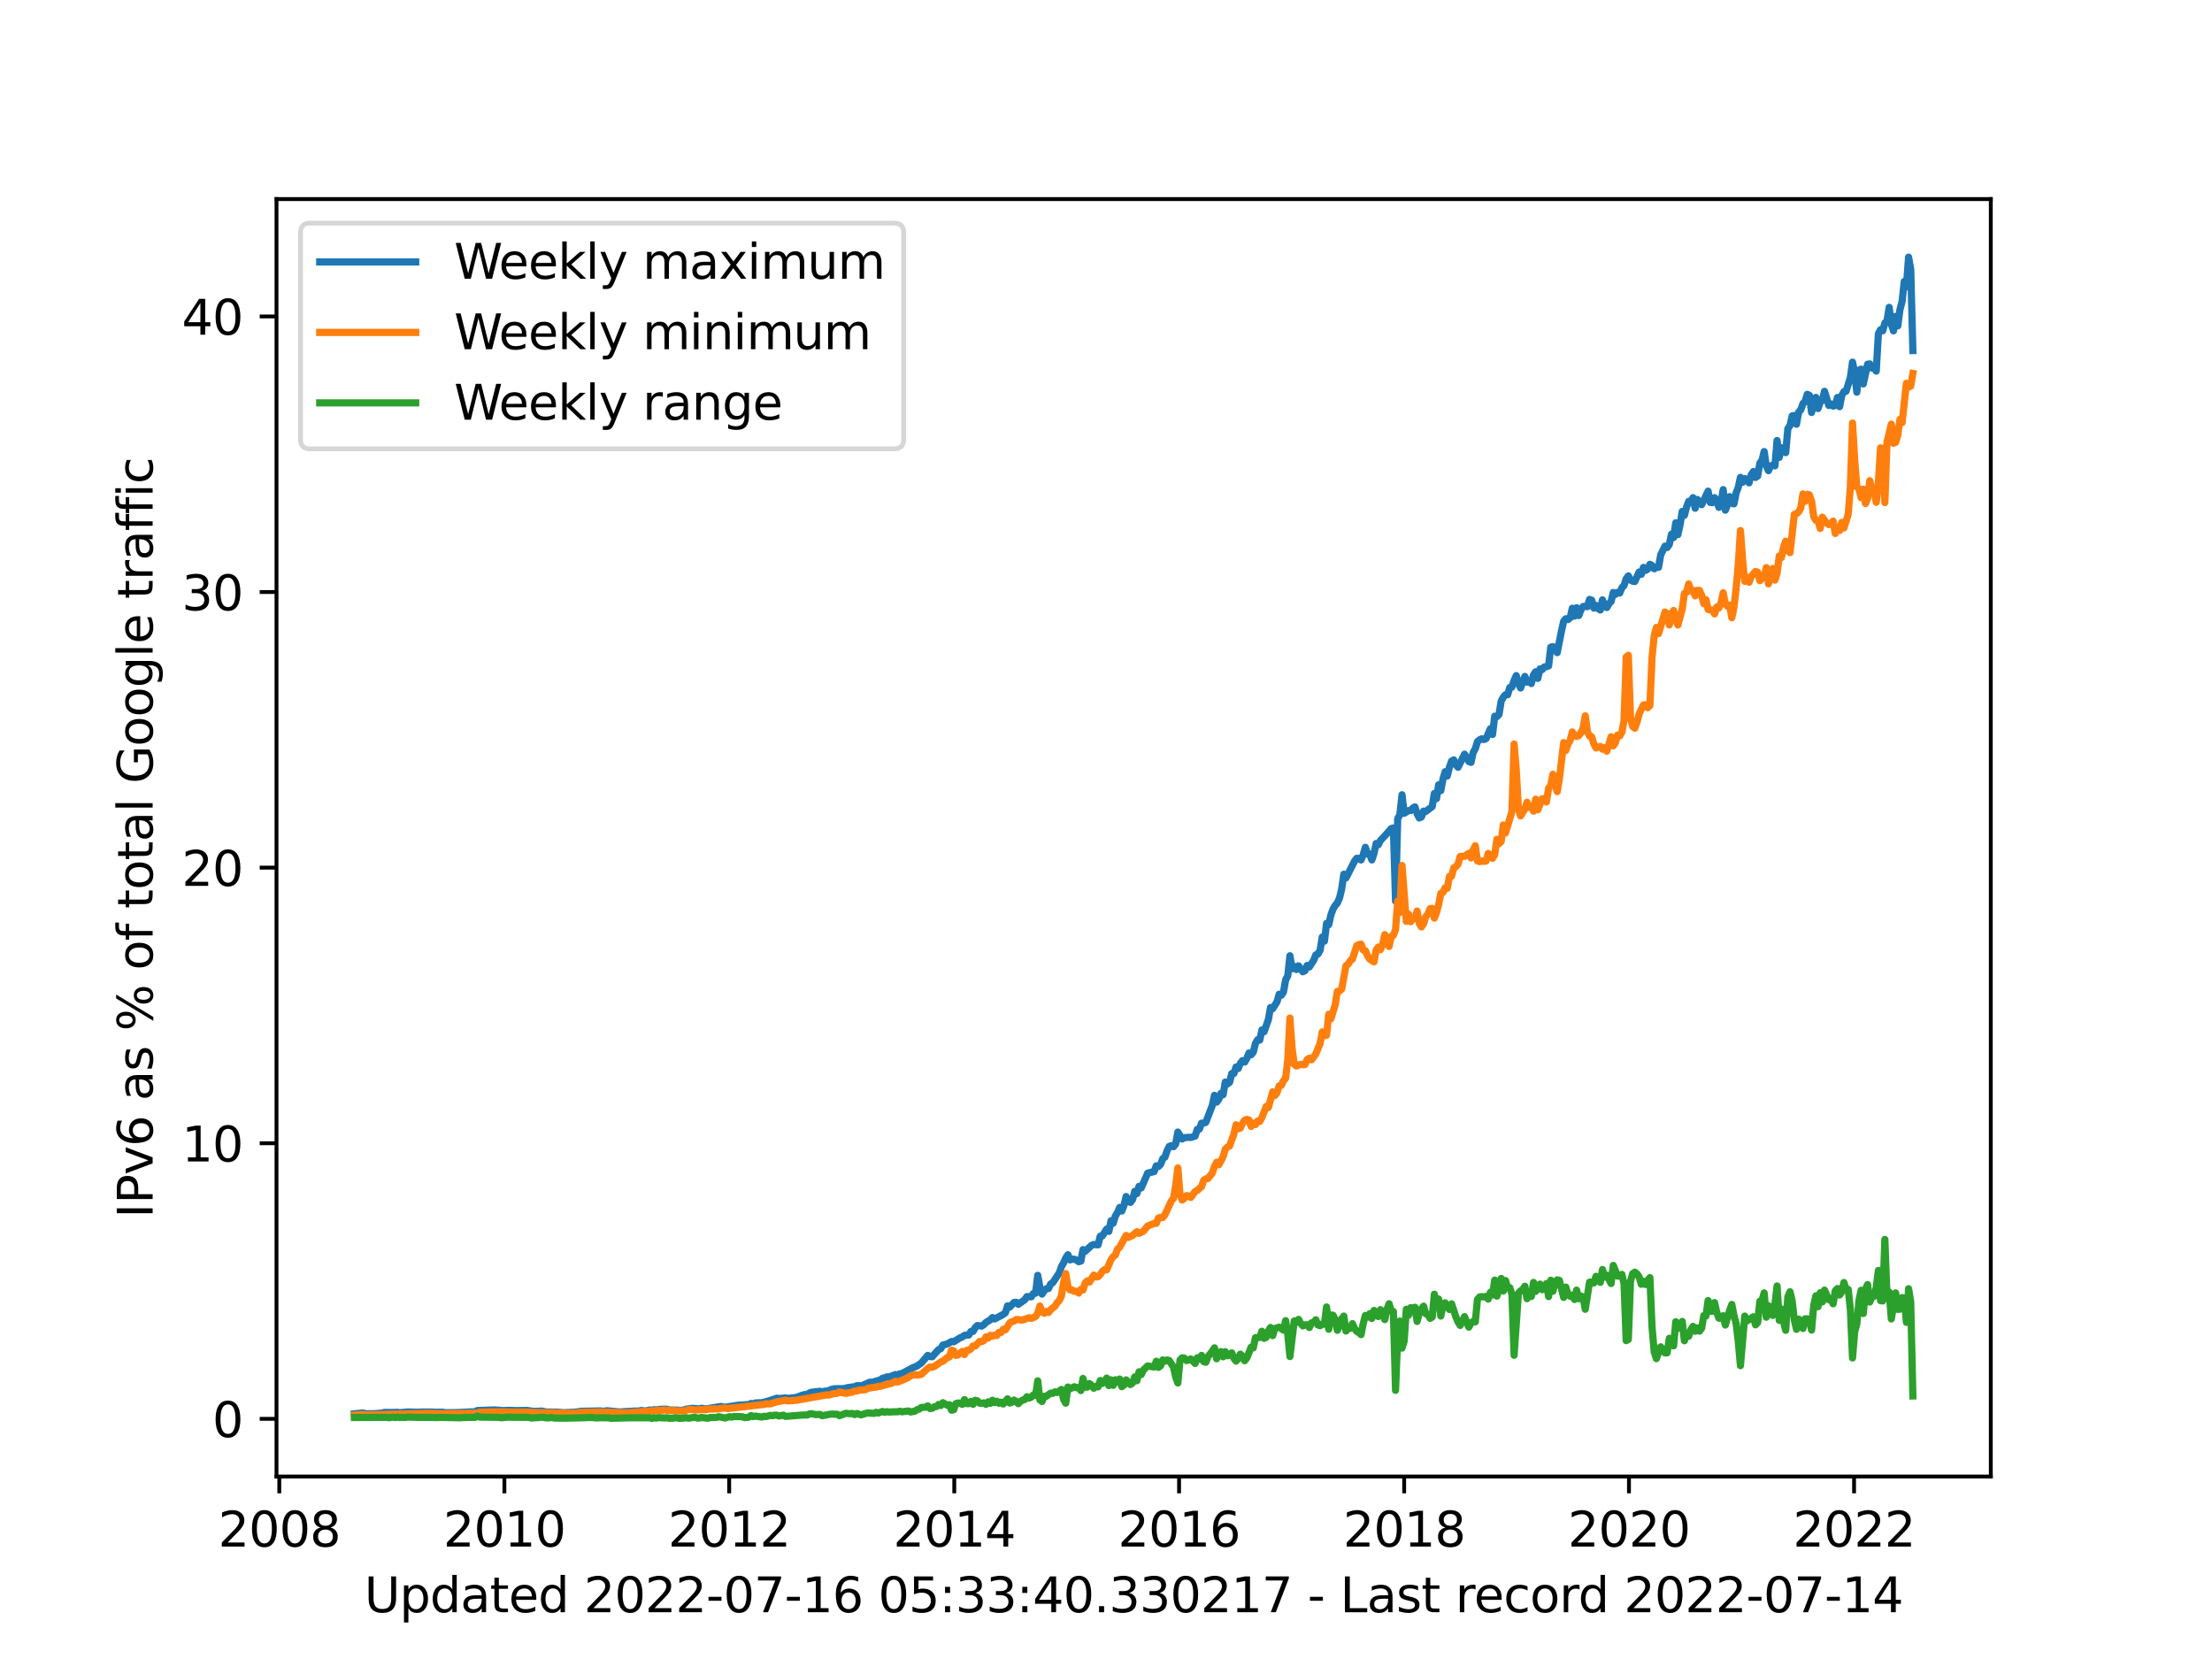 <?xml version="1.0" encoding="utf-8" standalone="no"?>
<!DOCTYPE svg PUBLIC "-//W3C//DTD SVG 1.1//EN"
  "http://www.w3.org/Graphics/SVG/1.1/DTD/svg11.dtd">
<svg xmlns:xlink="http://www.w3.org/1999/xlink" width="460.8pt" height="345.6pt" viewBox="0 0 460.8 345.6" xmlns="http://www.w3.org/2000/svg" version="1.1">
 <defs>
  <style type="text/css">*{stroke-linejoin: round; stroke-linecap: butt}</style>
 </defs>
 <g id="figure_1">
  <g id="patch_1">
   <path d="M 0 345.6 
L 460.8 345.6 
L 460.8 0 
L 0 0 
z
" style="fill: #ffffff"/>
  </g>
  <g id="axes_1">
   <g id="patch_2">
    <path d="M 57.6 307.584 
L 414.72 307.584 
L 414.72 41.472 
L 57.6 41.472 
z
" style="fill: #ffffff"/>
   </g>
   <g id="matplotlib.axis_1">
    <g id="xtick_1">
     <g id="line2d_1">
      <defs>
       <path id="m801203563f" d="M 0 0 
L 0 3.5 
" style="stroke: #000000; stroke-width: 0.8"/>
      </defs>
      <g>
       <use xlink:href="#m801203563f" x="58.181" y="307.584" style="stroke: #000000; stroke-width: 0.8"/>
      </g>
     </g>
     <g id="text_1">
      <!-- 2008 -->
      <g transform="translate(45.456 322.182)scale(0.1 -0.1)">
       <defs>
        <path id="DejaVuSans-32" d="M 1228 531 
L 3431 531 
L 3431 0 
L 469 0 
L 469 531 
Q 828 903 1448 1529 
Q 2069 2156 2228 2338 
Q 2531 2678 2651 2914 
Q 2772 3150 2772 3378 
Q 2772 3750 2511 3984 
Q 2250 4219 1831 4219 
Q 1534 4219 1204 4116 
Q 875 4013 500 3803 
L 500 4441 
Q 881 4594 1212 4672 
Q 1544 4750 1819 4750 
Q 2544 4750 2975 4387 
Q 3406 4025 3406 3419 
Q 3406 3131 3298 2873 
Q 3191 2616 2906 2266 
Q 2828 2175 2409 1742 
Q 1991 1309 1228 531 
z
" transform="scale(0.016)"/>
        <path id="DejaVuSans-30" d="M 2034 4250 
Q 1547 4250 1301 3770 
Q 1056 3291 1056 2328 
Q 1056 1369 1301 889 
Q 1547 409 2034 409 
Q 2525 409 2770 889 
Q 3016 1369 3016 2328 
Q 3016 3291 2770 3770 
Q 2525 4250 2034 4250 
z
M 2034 4750 
Q 2819 4750 3233 4129 
Q 3647 3509 3647 2328 
Q 3647 1150 3233 529 
Q 2819 -91 2034 -91 
Q 1250 -91 836 529 
Q 422 1150 422 2328 
Q 422 3509 836 4129 
Q 1250 4750 2034 4750 
z
" transform="scale(0.016)"/>
        <path id="DejaVuSans-38" d="M 2034 2216 
Q 1584 2216 1326 1975 
Q 1069 1734 1069 1313 
Q 1069 891 1326 650 
Q 1584 409 2034 409 
Q 2484 409 2743 651 
Q 3003 894 3003 1313 
Q 3003 1734 2745 1975 
Q 2488 2216 2034 2216 
z
M 1403 2484 
Q 997 2584 770 2862 
Q 544 3141 544 3541 
Q 544 4100 942 4425 
Q 1341 4750 2034 4750 
Q 2731 4750 3128 4425 
Q 3525 4100 3525 3541 
Q 3525 3141 3298 2862 
Q 3072 2584 2669 2484 
Q 3125 2378 3379 2068 
Q 3634 1759 3634 1313 
Q 3634 634 3220 271 
Q 2806 -91 2034 -91 
Q 1263 -91 848 271 
Q 434 634 434 1313 
Q 434 1759 690 2068 
Q 947 2378 1403 2484 
z
M 1172 3481 
Q 1172 3119 1398 2916 
Q 1625 2713 2034 2713 
Q 2441 2713 2670 2916 
Q 2900 3119 2900 3481 
Q 2900 3844 2670 4047 
Q 2441 4250 2034 4250 
Q 1625 4250 1398 4047 
Q 1172 3844 1172 3481 
z
" transform="scale(0.016)"/>
       </defs>
       <use xlink:href="#DejaVuSans-32"/>
       <use xlink:href="#DejaVuSans-30" x="63.623"/>
       <use xlink:href="#DejaVuSans-30" x="127.246"/>
       <use xlink:href="#DejaVuSans-38" x="190.869"/>
      </g>
     </g>
    </g>
    <g id="xtick_2">
     <g id="line2d_2">
      <g>
       <use xlink:href="#m801203563f" x="105.073" y="307.584" style="stroke: #000000; stroke-width: 0.8"/>
      </g>
     </g>
     <g id="text_2">
      <!-- 2010 -->
      <g transform="translate(92.348 322.182)scale(0.1 -0.1)">
       <defs>
        <path id="DejaVuSans-31" d="M 794 531 
L 1825 531 
L 1825 4091 
L 703 3866 
L 703 4441 
L 1819 4666 
L 2450 4666 
L 2450 531 
L 3481 531 
L 3481 0 
L 794 0 
L 794 531 
z
" transform="scale(0.016)"/>
       </defs>
       <use xlink:href="#DejaVuSans-32"/>
       <use xlink:href="#DejaVuSans-30" x="63.623"/>
       <use xlink:href="#DejaVuSans-31" x="127.246"/>
       <use xlink:href="#DejaVuSans-30" x="190.869"/>
      </g>
     </g>
    </g>
    <g id="xtick_3">
     <g id="line2d_3">
      <g>
       <use xlink:href="#m801203563f" x="151.901" y="307.584" style="stroke: #000000; stroke-width: 0.8"/>
      </g>
     </g>
     <g id="text_3">
      <!-- 2012 -->
      <g transform="translate(139.176 322.182)scale(0.1 -0.1)">
       <use xlink:href="#DejaVuSans-32"/>
       <use xlink:href="#DejaVuSans-30" x="63.623"/>
       <use xlink:href="#DejaVuSans-31" x="127.246"/>
       <use xlink:href="#DejaVuSans-32" x="190.869"/>
      </g>
     </g>
    </g>
    <g id="xtick_4">
     <g id="line2d_4">
      <g>
       <use xlink:href="#m801203563f" x="198.794" y="307.584" style="stroke: #000000; stroke-width: 0.8"/>
      </g>
     </g>
     <g id="text_4">
      <!-- 2014 -->
      <g transform="translate(186.069 322.182)scale(0.1 -0.1)">
       <defs>
        <path id="DejaVuSans-34" d="M 2419 4116 
L 825 1625 
L 2419 1625 
L 2419 4116 
z
M 2253 4666 
L 3047 4666 
L 3047 1625 
L 3713 1625 
L 3713 1100 
L 3047 1100 
L 3047 0 
L 2419 0 
L 2419 1100 
L 313 1100 
L 313 1709 
L 2253 4666 
z
" transform="scale(0.016)"/>
       </defs>
       <use xlink:href="#DejaVuSans-32"/>
       <use xlink:href="#DejaVuSans-30" x="63.623"/>
       <use xlink:href="#DejaVuSans-31" x="127.246"/>
       <use xlink:href="#DejaVuSans-34" x="190.869"/>
      </g>
     </g>
    </g>
    <g id="xtick_5">
     <g id="line2d_5">
      <g>
       <use xlink:href="#m801203563f" x="245.622" y="307.584" style="stroke: #000000; stroke-width: 0.8"/>
      </g>
     </g>
     <g id="text_5">
      <!-- 2016 -->
      <g transform="translate(232.897 322.182)scale(0.1 -0.1)">
       <defs>
        <path id="DejaVuSans-36" d="M 2113 2584 
Q 1688 2584 1439 2293 
Q 1191 2003 1191 1497 
Q 1191 994 1439 701 
Q 1688 409 2113 409 
Q 2538 409 2786 701 
Q 3034 994 3034 1497 
Q 3034 2003 2786 2293 
Q 2538 2584 2113 2584 
z
M 3366 4563 
L 3366 3988 
Q 3128 4100 2886 4159 
Q 2644 4219 2406 4219 
Q 1781 4219 1451 3797 
Q 1122 3375 1075 2522 
Q 1259 2794 1537 2939 
Q 1816 3084 2150 3084 
Q 2853 3084 3261 2657 
Q 3669 2231 3669 1497 
Q 3669 778 3244 343 
Q 2819 -91 2113 -91 
Q 1303 -91 875 529 
Q 447 1150 447 2328 
Q 447 3434 972 4092 
Q 1497 4750 2381 4750 
Q 2619 4750 2861 4703 
Q 3103 4656 3366 4563 
z
" transform="scale(0.016)"/>
       </defs>
       <use xlink:href="#DejaVuSans-32"/>
       <use xlink:href="#DejaVuSans-30" x="63.623"/>
       <use xlink:href="#DejaVuSans-31" x="127.246"/>
       <use xlink:href="#DejaVuSans-36" x="190.869"/>
      </g>
     </g>
    </g>
    <g id="xtick_6">
     <g id="line2d_6">
      <g>
       <use xlink:href="#m801203563f" x="292.514" y="307.584" style="stroke: #000000; stroke-width: 0.8"/>
      </g>
     </g>
     <g id="text_6">
      <!-- 2018 -->
      <g transform="translate(279.789 322.182)scale(0.1 -0.1)">
       <use xlink:href="#DejaVuSans-32"/>
       <use xlink:href="#DejaVuSans-30" x="63.623"/>
       <use xlink:href="#DejaVuSans-31" x="127.246"/>
       <use xlink:href="#DejaVuSans-38" x="190.869"/>
      </g>
     </g>
    </g>
    <g id="xtick_7">
     <g id="line2d_7">
      <g>
       <use xlink:href="#m801203563f" x="339.343" y="307.584" style="stroke: #000000; stroke-width: 0.8"/>
      </g>
     </g>
     <g id="text_7">
      <!-- 2020 -->
      <g transform="translate(326.618 322.182)scale(0.1 -0.1)">
       <use xlink:href="#DejaVuSans-32"/>
       <use xlink:href="#DejaVuSans-30" x="63.623"/>
       <use xlink:href="#DejaVuSans-32" x="127.246"/>
       <use xlink:href="#DejaVuSans-30" x="190.869"/>
      </g>
     </g>
    </g>
    <g id="xtick_8">
     <g id="line2d_8">
      <g>
       <use xlink:href="#m801203563f" x="386.235" y="307.584" style="stroke: #000000; stroke-width: 0.8"/>
      </g>
     </g>
     <g id="text_8">
      <!-- 2022 -->
      <g transform="translate(373.51 322.182)scale(0.1 -0.1)">
       <use xlink:href="#DejaVuSans-32"/>
       <use xlink:href="#DejaVuSans-30" x="63.623"/>
       <use xlink:href="#DejaVuSans-32" x="127.246"/>
       <use xlink:href="#DejaVuSans-32" x="190.869"/>
      </g>
     </g>
    </g>
    <g id="text_9">
     <!-- Updated 2022-07-16 05:33:40.330217 - Last record 2022-07-14 -->
     <g transform="translate(75.905 335.861)scale(0.1 -0.1)">
      <defs>
       <path id="DejaVuSans-55" d="M 556 4666 
L 1191 4666 
L 1191 1831 
Q 1191 1081 1462 751 
Q 1734 422 2344 422 
Q 2950 422 3222 751 
Q 3494 1081 3494 1831 
L 3494 4666 
L 4128 4666 
L 4128 1753 
Q 4128 841 3676 375 
Q 3225 -91 2344 -91 
Q 1459 -91 1007 375 
Q 556 841 556 1753 
L 556 4666 
z
" transform="scale(0.016)"/>
       <path id="DejaVuSans-70" d="M 1159 525 
L 1159 -1331 
L 581 -1331 
L 581 3500 
L 1159 3500 
L 1159 2969 
Q 1341 3281 1617 3432 
Q 1894 3584 2278 3584 
Q 2916 3584 3314 3078 
Q 3713 2572 3713 1747 
Q 3713 922 3314 415 
Q 2916 -91 2278 -91 
Q 1894 -91 1617 61 
Q 1341 213 1159 525 
z
M 3116 1747 
Q 3116 2381 2855 2742 
Q 2594 3103 2138 3103 
Q 1681 3103 1420 2742 
Q 1159 2381 1159 1747 
Q 1159 1113 1420 752 
Q 1681 391 2138 391 
Q 2594 391 2855 752 
Q 3116 1113 3116 1747 
z
" transform="scale(0.016)"/>
       <path id="DejaVuSans-64" d="M 2906 2969 
L 2906 4863 
L 3481 4863 
L 3481 0 
L 2906 0 
L 2906 525 
Q 2725 213 2448 61 
Q 2172 -91 1784 -91 
Q 1150 -91 751 415 
Q 353 922 353 1747 
Q 353 2572 751 3078 
Q 1150 3584 1784 3584 
Q 2172 3584 2448 3432 
Q 2725 3281 2906 2969 
z
M 947 1747 
Q 947 1113 1208 752 
Q 1469 391 1925 391 
Q 2381 391 2643 752 
Q 2906 1113 2906 1747 
Q 2906 2381 2643 2742 
Q 2381 3103 1925 3103 
Q 1469 3103 1208 2742 
Q 947 2381 947 1747 
z
" transform="scale(0.016)"/>
       <path id="DejaVuSans-61" d="M 2194 1759 
Q 1497 1759 1228 1600 
Q 959 1441 959 1056 
Q 959 750 1161 570 
Q 1363 391 1709 391 
Q 2188 391 2477 730 
Q 2766 1069 2766 1631 
L 2766 1759 
L 2194 1759 
z
M 3341 1997 
L 3341 0 
L 2766 0 
L 2766 531 
Q 2569 213 2275 61 
Q 1981 -91 1556 -91 
Q 1019 -91 701 211 
Q 384 513 384 1019 
Q 384 1609 779 1909 
Q 1175 2209 1959 2209 
L 2766 2209 
L 2766 2266 
Q 2766 2663 2505 2880 
Q 2244 3097 1772 3097 
Q 1472 3097 1187 3025 
Q 903 2953 641 2809 
L 641 3341 
Q 956 3463 1253 3523 
Q 1550 3584 1831 3584 
Q 2591 3584 2966 3190 
Q 3341 2797 3341 1997 
z
" transform="scale(0.016)"/>
       <path id="DejaVuSans-74" d="M 1172 4494 
L 1172 3500 
L 2356 3500 
L 2356 3053 
L 1172 3053 
L 1172 1153 
Q 1172 725 1289 603 
Q 1406 481 1766 481 
L 2356 481 
L 2356 0 
L 1766 0 
Q 1100 0 847 248 
Q 594 497 594 1153 
L 594 3053 
L 172 3053 
L 172 3500 
L 594 3500 
L 594 4494 
L 1172 4494 
z
" transform="scale(0.016)"/>
       <path id="DejaVuSans-65" d="M 3597 1894 
L 3597 1613 
L 953 1613 
Q 991 1019 1311 708 
Q 1631 397 2203 397 
Q 2534 397 2845 478 
Q 3156 559 3463 722 
L 3463 178 
Q 3153 47 2828 -22 
Q 2503 -91 2169 -91 
Q 1331 -91 842 396 
Q 353 884 353 1716 
Q 353 2575 817 3079 
Q 1281 3584 2069 3584 
Q 2775 3584 3186 3129 
Q 3597 2675 3597 1894 
z
M 3022 2063 
Q 3016 2534 2758 2815 
Q 2500 3097 2075 3097 
Q 1594 3097 1305 2825 
Q 1016 2553 972 2059 
L 3022 2063 
z
" transform="scale(0.016)"/>
       <path id="DejaVuSans-20" transform="scale(0.016)"/>
       <path id="DejaVuSans-2d" d="M 313 2009 
L 1997 2009 
L 1997 1497 
L 313 1497 
L 313 2009 
z
" transform="scale(0.016)"/>
       <path id="DejaVuSans-37" d="M 525 4666 
L 3525 4666 
L 3525 4397 
L 1831 0 
L 1172 0 
L 2766 4134 
L 525 4134 
L 525 4666 
z
" transform="scale(0.016)"/>
       <path id="DejaVuSans-35" d="M 691 4666 
L 3169 4666 
L 3169 4134 
L 1269 4134 
L 1269 2991 
Q 1406 3038 1543 3061 
Q 1681 3084 1819 3084 
Q 2600 3084 3056 2656 
Q 3513 2228 3513 1497 
Q 3513 744 3044 326 
Q 2575 -91 1722 -91 
Q 1428 -91 1123 -41 
Q 819 9 494 109 
L 494 744 
Q 775 591 1075 516 
Q 1375 441 1709 441 
Q 2250 441 2565 725 
Q 2881 1009 2881 1497 
Q 2881 1984 2565 2268 
Q 2250 2553 1709 2553 
Q 1456 2553 1204 2497 
Q 953 2441 691 2322 
L 691 4666 
z
" transform="scale(0.016)"/>
       <path id="DejaVuSans-3a" d="M 750 794 
L 1409 794 
L 1409 0 
L 750 0 
L 750 794 
z
M 750 3309 
L 1409 3309 
L 1409 2516 
L 750 2516 
L 750 3309 
z
" transform="scale(0.016)"/>
       <path id="DejaVuSans-33" d="M 2597 2516 
Q 3050 2419 3304 2112 
Q 3559 1806 3559 1356 
Q 3559 666 3084 287 
Q 2609 -91 1734 -91 
Q 1441 -91 1130 -33 
Q 819 25 488 141 
L 488 750 
Q 750 597 1062 519 
Q 1375 441 1716 441 
Q 2309 441 2620 675 
Q 2931 909 2931 1356 
Q 2931 1769 2642 2001 
Q 2353 2234 1838 2234 
L 1294 2234 
L 1294 2753 
L 1863 2753 
Q 2328 2753 2575 2939 
Q 2822 3125 2822 3475 
Q 2822 3834 2567 4026 
Q 2313 4219 1838 4219 
Q 1578 4219 1281 4162 
Q 984 4106 628 3988 
L 628 4550 
Q 988 4650 1302 4700 
Q 1616 4750 1894 4750 
Q 2613 4750 3031 4423 
Q 3450 4097 3450 3541 
Q 3450 3153 3228 2886 
Q 3006 2619 2597 2516 
z
" transform="scale(0.016)"/>
       <path id="DejaVuSans-2e" d="M 684 794 
L 1344 794 
L 1344 0 
L 684 0 
L 684 794 
z
" transform="scale(0.016)"/>
       <path id="DejaVuSans-4c" d="M 628 4666 
L 1259 4666 
L 1259 531 
L 3531 531 
L 3531 0 
L 628 0 
L 628 4666 
z
" transform="scale(0.016)"/>
       <path id="DejaVuSans-73" d="M 2834 3397 
L 2834 2853 
Q 2591 2978 2328 3040 
Q 2066 3103 1784 3103 
Q 1356 3103 1142 2972 
Q 928 2841 928 2578 
Q 928 2378 1081 2264 
Q 1234 2150 1697 2047 
L 1894 2003 
Q 2506 1872 2764 1633 
Q 3022 1394 3022 966 
Q 3022 478 2636 193 
Q 2250 -91 1575 -91 
Q 1294 -91 989 -36 
Q 684 19 347 128 
L 347 722 
Q 666 556 975 473 
Q 1284 391 1588 391 
Q 1994 391 2212 530 
Q 2431 669 2431 922 
Q 2431 1156 2273 1281 
Q 2116 1406 1581 1522 
L 1381 1569 
Q 847 1681 609 1914 
Q 372 2147 372 2553 
Q 372 3047 722 3315 
Q 1072 3584 1716 3584 
Q 2034 3584 2315 3537 
Q 2597 3491 2834 3397 
z
" transform="scale(0.016)"/>
       <path id="DejaVuSans-72" d="M 2631 2963 
Q 2534 3019 2420 3045 
Q 2306 3072 2169 3072 
Q 1681 3072 1420 2755 
Q 1159 2438 1159 1844 
L 1159 0 
L 581 0 
L 581 3500 
L 1159 3500 
L 1159 2956 
Q 1341 3275 1631 3429 
Q 1922 3584 2338 3584 
Q 2397 3584 2469 3576 
Q 2541 3569 2628 3553 
L 2631 2963 
z
" transform="scale(0.016)"/>
       <path id="DejaVuSans-63" d="M 3122 3366 
L 3122 2828 
Q 2878 2963 2633 3030 
Q 2388 3097 2138 3097 
Q 1578 3097 1268 2742 
Q 959 2388 959 1747 
Q 959 1106 1268 751 
Q 1578 397 2138 397 
Q 2388 397 2633 464 
Q 2878 531 3122 666 
L 3122 134 
Q 2881 22 2623 -34 
Q 2366 -91 2075 -91 
Q 1284 -91 818 406 
Q 353 903 353 1747 
Q 353 2603 823 3093 
Q 1294 3584 2113 3584 
Q 2378 3584 2631 3529 
Q 2884 3475 3122 3366 
z
" transform="scale(0.016)"/>
       <path id="DejaVuSans-6f" d="M 1959 3097 
Q 1497 3097 1228 2736 
Q 959 2375 959 1747 
Q 959 1119 1226 758 
Q 1494 397 1959 397 
Q 2419 397 2687 759 
Q 2956 1122 2956 1747 
Q 2956 2369 2687 2733 
Q 2419 3097 1959 3097 
z
M 1959 3584 
Q 2709 3584 3137 3096 
Q 3566 2609 3566 1747 
Q 3566 888 3137 398 
Q 2709 -91 1959 -91 
Q 1206 -91 779 398 
Q 353 888 353 1747 
Q 353 2609 779 3096 
Q 1206 3584 1959 3584 
z
" transform="scale(0.016)"/>
      </defs>
      <use xlink:href="#DejaVuSans-55"/>
      <use xlink:href="#DejaVuSans-70" x="73.193"/>
      <use xlink:href="#DejaVuSans-64" x="136.67"/>
      <use xlink:href="#DejaVuSans-61" x="200.146"/>
      <use xlink:href="#DejaVuSans-74" x="261.426"/>
      <use xlink:href="#DejaVuSans-65" x="300.635"/>
      <use xlink:href="#DejaVuSans-64" x="362.158"/>
      <use xlink:href="#DejaVuSans-20" x="425.635"/>
      <use xlink:href="#DejaVuSans-32" x="457.422"/>
      <use xlink:href="#DejaVuSans-30" x="521.045"/>
      <use xlink:href="#DejaVuSans-32" x="584.668"/>
      <use xlink:href="#DejaVuSans-32" x="648.291"/>
      <use xlink:href="#DejaVuSans-2d" x="711.914"/>
      <use xlink:href="#DejaVuSans-30" x="747.998"/>
      <use xlink:href="#DejaVuSans-37" x="811.621"/>
      <use xlink:href="#DejaVuSans-2d" x="875.244"/>
      <use xlink:href="#DejaVuSans-31" x="911.328"/>
      <use xlink:href="#DejaVuSans-36" x="974.951"/>
      <use xlink:href="#DejaVuSans-20" x="1038.574"/>
      <use xlink:href="#DejaVuSans-30" x="1070.361"/>
      <use xlink:href="#DejaVuSans-35" x="1133.984"/>
      <use xlink:href="#DejaVuSans-3a" x="1197.607"/>
      <use xlink:href="#DejaVuSans-33" x="1231.299"/>
      <use xlink:href="#DejaVuSans-33" x="1294.922"/>
      <use xlink:href="#DejaVuSans-3a" x="1358.545"/>
      <use xlink:href="#DejaVuSans-34" x="1392.236"/>
      <use xlink:href="#DejaVuSans-30" x="1455.859"/>
      <use xlink:href="#DejaVuSans-2e" x="1519.482"/>
      <use xlink:href="#DejaVuSans-33" x="1551.27"/>
      <use xlink:href="#DejaVuSans-33" x="1614.893"/>
      <use xlink:href="#DejaVuSans-30" x="1678.516"/>
      <use xlink:href="#DejaVuSans-32" x="1742.139"/>
      <use xlink:href="#DejaVuSans-31" x="1805.762"/>
      <use xlink:href="#DejaVuSans-37" x="1869.385"/>
      <use xlink:href="#DejaVuSans-20" x="1933.008"/>
      <use xlink:href="#DejaVuSans-2d" x="1964.795"/>
      <use xlink:href="#DejaVuSans-20" x="2000.879"/>
      <use xlink:href="#DejaVuSans-4c" x="2032.666"/>
      <use xlink:href="#DejaVuSans-61" x="2088.379"/>
      <use xlink:href="#DejaVuSans-73" x="2149.658"/>
      <use xlink:href="#DejaVuSans-74" x="2201.758"/>
      <use xlink:href="#DejaVuSans-20" x="2240.967"/>
      <use xlink:href="#DejaVuSans-72" x="2272.754"/>
      <use xlink:href="#DejaVuSans-65" x="2311.617"/>
      <use xlink:href="#DejaVuSans-63" x="2373.141"/>
      <use xlink:href="#DejaVuSans-6f" x="2428.121"/>
      <use xlink:href="#DejaVuSans-72" x="2489.303"/>
      <use xlink:href="#DejaVuSans-64" x="2528.666"/>
      <use xlink:href="#DejaVuSans-20" x="2592.143"/>
      <use xlink:href="#DejaVuSans-32" x="2623.93"/>
      <use xlink:href="#DejaVuSans-30" x="2687.553"/>
      <use xlink:href="#DejaVuSans-32" x="2751.176"/>
      <use xlink:href="#DejaVuSans-32" x="2814.799"/>
      <use xlink:href="#DejaVuSans-2d" x="2878.422"/>
      <use xlink:href="#DejaVuSans-30" x="2914.506"/>
      <use xlink:href="#DejaVuSans-37" x="2978.129"/>
      <use xlink:href="#DejaVuSans-2d" x="3041.752"/>
      <use xlink:href="#DejaVuSans-31" x="3077.836"/>
      <use xlink:href="#DejaVuSans-34" x="3141.459"/>
     </g>
    </g>
   </g>
   <g id="matplotlib.axis_2">
    <g id="ytick_1">
     <g id="line2d_9">
      <defs>
       <path id="mc6005d0b3d" d="M 0 0 
L -3.5 0 
" style="stroke: #000000; stroke-width: 0.8"/>
      </defs>
      <g>
       <use xlink:href="#mc6005d0b3d" x="57.6" y="295.568" style="stroke: #000000; stroke-width: 0.8"/>
      </g>
     </g>
     <g id="text_10">
      <!-- 0 -->
      <g transform="translate(44.237 299.367)scale(0.1 -0.1)">
       <use xlink:href="#DejaVuSans-30"/>
      </g>
     </g>
    </g>
    <g id="ytick_2">
     <g id="line2d_10">
      <g>
       <use xlink:href="#mc6005d0b3d" x="57.6" y="238.156" style="stroke: #000000; stroke-width: 0.8"/>
      </g>
     </g>
     <g id="text_11">
      <!-- 10 -->
      <g transform="translate(37.875 241.955)scale(0.1 -0.1)">
       <use xlink:href="#DejaVuSans-31"/>
       <use xlink:href="#DejaVuSans-30" x="63.623"/>
      </g>
     </g>
    </g>
    <g id="ytick_3">
     <g id="line2d_11">
      <g>
       <use xlink:href="#mc6005d0b3d" x="57.6" y="180.744" style="stroke: #000000; stroke-width: 0.8"/>
      </g>
     </g>
     <g id="text_12">
      <!-- 20 -->
      <g transform="translate(37.875 184.543)scale(0.1 -0.1)">
       <use xlink:href="#DejaVuSans-32"/>
       <use xlink:href="#DejaVuSans-30" x="63.623"/>
      </g>
     </g>
    </g>
    <g id="ytick_4">
     <g id="line2d_12">
      <g>
       <use xlink:href="#mc6005d0b3d" x="57.6" y="123.332" style="stroke: #000000; stroke-width: 0.8"/>
      </g>
     </g>
     <g id="text_13">
      <!-- 30 -->
      <g transform="translate(37.875 127.131)scale(0.1 -0.1)">
       <use xlink:href="#DejaVuSans-33"/>
       <use xlink:href="#DejaVuSans-30" x="63.623"/>
      </g>
     </g>
    </g>
    <g id="ytick_5">
     <g id="line2d_13">
      <g>
       <use xlink:href="#mc6005d0b3d" x="57.6" y="65.92" style="stroke: #000000; stroke-width: 0.8"/>
      </g>
     </g>
     <g id="text_14">
      <!-- 40 -->
      <g transform="translate(37.875 69.719)scale(0.1 -0.1)">
       <use xlink:href="#DejaVuSans-34"/>
       <use xlink:href="#DejaVuSans-30" x="63.623"/>
      </g>
     </g>
    </g>
    <g id="text_15">
     <!-- IPv6 as % of total Google traffic -->
     <g transform="translate(31.795 253.736)rotate(-90)scale(0.1 -0.1)">
      <defs>
       <path id="DejaVuSans-49" d="M 628 4666 
L 1259 4666 
L 1259 0 
L 628 0 
L 628 4666 
z
" transform="scale(0.016)"/>
       <path id="DejaVuSans-50" d="M 1259 4147 
L 1259 2394 
L 2053 2394 
Q 2494 2394 2734 2622 
Q 2975 2850 2975 3272 
Q 2975 3691 2734 3919 
Q 2494 4147 2053 4147 
L 1259 4147 
z
M 628 4666 
L 2053 4666 
Q 2838 4666 3239 4311 
Q 3641 3956 3641 3272 
Q 3641 2581 3239 2228 
Q 2838 1875 2053 1875 
L 1259 1875 
L 1259 0 
L 628 0 
L 628 4666 
z
" transform="scale(0.016)"/>
       <path id="DejaVuSans-76" d="M 191 3500 
L 800 3500 
L 1894 563 
L 2988 3500 
L 3597 3500 
L 2284 0 
L 1503 0 
L 191 3500 
z
" transform="scale(0.016)"/>
       <path id="DejaVuSans-25" d="M 4653 2053 
Q 4381 2053 4226 1822 
Q 4072 1591 4072 1178 
Q 4072 772 4226 539 
Q 4381 306 4653 306 
Q 4919 306 5073 539 
Q 5228 772 5228 1178 
Q 5228 1588 5073 1820 
Q 4919 2053 4653 2053 
z
M 4653 2450 
Q 5147 2450 5437 2106 
Q 5728 1763 5728 1178 
Q 5728 594 5436 251 
Q 5144 -91 4653 -91 
Q 4153 -91 3862 251 
Q 3572 594 3572 1178 
Q 3572 1766 3864 2108 
Q 4156 2450 4653 2450 
z
M 1428 4353 
Q 1159 4353 1004 4120 
Q 850 3888 850 3481 
Q 850 3069 1003 2837 
Q 1156 2606 1428 2606 
Q 1700 2606 1854 2837 
Q 2009 3069 2009 3481 
Q 2009 3884 1853 4118 
Q 1697 4353 1428 4353 
z
M 4250 4750 
L 4750 4750 
L 1831 -91 
L 1331 -91 
L 4250 4750 
z
M 1428 4750 
Q 1922 4750 2215 4408 
Q 2509 4066 2509 3481 
Q 2509 2891 2217 2550 
Q 1925 2209 1428 2209 
Q 931 2209 642 2551 
Q 353 2894 353 3481 
Q 353 4063 643 4406 
Q 934 4750 1428 4750 
z
" transform="scale(0.016)"/>
       <path id="DejaVuSans-66" d="M 2375 4863 
L 2375 4384 
L 1825 4384 
Q 1516 4384 1395 4259 
Q 1275 4134 1275 3809 
L 1275 3500 
L 2222 3500 
L 2222 3053 
L 1275 3053 
L 1275 0 
L 697 0 
L 697 3053 
L 147 3053 
L 147 3500 
L 697 3500 
L 697 3744 
Q 697 4328 969 4595 
Q 1241 4863 1831 4863 
L 2375 4863 
z
" transform="scale(0.016)"/>
       <path id="DejaVuSans-6c" d="M 603 4863 
L 1178 4863 
L 1178 0 
L 603 0 
L 603 4863 
z
" transform="scale(0.016)"/>
       <path id="DejaVuSans-47" d="M 3809 666 
L 3809 1919 
L 2778 1919 
L 2778 2438 
L 4434 2438 
L 4434 434 
Q 4069 175 3628 42 
Q 3188 -91 2688 -91 
Q 1594 -91 976 548 
Q 359 1188 359 2328 
Q 359 3472 976 4111 
Q 1594 4750 2688 4750 
Q 3144 4750 3555 4637 
Q 3966 4525 4313 4306 
L 4313 3634 
Q 3963 3931 3569 4081 
Q 3175 4231 2741 4231 
Q 1884 4231 1454 3753 
Q 1025 3275 1025 2328 
Q 1025 1384 1454 906 
Q 1884 428 2741 428 
Q 3075 428 3337 486 
Q 3600 544 3809 666 
z
" transform="scale(0.016)"/>
       <path id="DejaVuSans-67" d="M 2906 1791 
Q 2906 2416 2648 2759 
Q 2391 3103 1925 3103 
Q 1463 3103 1205 2759 
Q 947 2416 947 1791 
Q 947 1169 1205 825 
Q 1463 481 1925 481 
Q 2391 481 2648 825 
Q 2906 1169 2906 1791 
z
M 3481 434 
Q 3481 -459 3084 -895 
Q 2688 -1331 1869 -1331 
Q 1566 -1331 1297 -1286 
Q 1028 -1241 775 -1147 
L 775 -588 
Q 1028 -725 1275 -790 
Q 1522 -856 1778 -856 
Q 2344 -856 2625 -561 
Q 2906 -266 2906 331 
L 2906 616 
Q 2728 306 2450 153 
Q 2172 0 1784 0 
Q 1141 0 747 490 
Q 353 981 353 1791 
Q 353 2603 747 3093 
Q 1141 3584 1784 3584 
Q 2172 3584 2450 3431 
Q 2728 3278 2906 2969 
L 2906 3500 
L 3481 3500 
L 3481 434 
z
" transform="scale(0.016)"/>
       <path id="DejaVuSans-69" d="M 603 3500 
L 1178 3500 
L 1178 0 
L 603 0 
L 603 3500 
z
M 603 4863 
L 1178 4863 
L 1178 4134 
L 603 4134 
L 603 4863 
z
" transform="scale(0.016)"/>
      </defs>
      <use xlink:href="#DejaVuSans-49"/>
      <use xlink:href="#DejaVuSans-50" x="29.492"/>
      <use xlink:href="#DejaVuSans-76" x="89.795"/>
      <use xlink:href="#DejaVuSans-36" x="148.975"/>
      <use xlink:href="#DejaVuSans-20" x="212.598"/>
      <use xlink:href="#DejaVuSans-61" x="244.385"/>
      <use xlink:href="#DejaVuSans-73" x="305.664"/>
      <use xlink:href="#DejaVuSans-20" x="357.764"/>
      <use xlink:href="#DejaVuSans-25" x="389.551"/>
      <use xlink:href="#DejaVuSans-20" x="484.57"/>
      <use xlink:href="#DejaVuSans-6f" x="516.357"/>
      <use xlink:href="#DejaVuSans-66" x="577.539"/>
      <use xlink:href="#DejaVuSans-20" x="612.744"/>
      <use xlink:href="#DejaVuSans-74" x="644.531"/>
      <use xlink:href="#DejaVuSans-6f" x="683.74"/>
      <use xlink:href="#DejaVuSans-74" x="744.922"/>
      <use xlink:href="#DejaVuSans-61" x="784.131"/>
      <use xlink:href="#DejaVuSans-6c" x="845.41"/>
      <use xlink:href="#DejaVuSans-20" x="873.193"/>
      <use xlink:href="#DejaVuSans-47" x="904.98"/>
      <use xlink:href="#DejaVuSans-6f" x="982.471"/>
      <use xlink:href="#DejaVuSans-6f" x="1043.652"/>
      <use xlink:href="#DejaVuSans-67" x="1104.834"/>
      <use xlink:href="#DejaVuSans-6c" x="1168.311"/>
      <use xlink:href="#DejaVuSans-65" x="1196.094"/>
      <use xlink:href="#DejaVuSans-20" x="1257.617"/>
      <use xlink:href="#DejaVuSans-74" x="1289.404"/>
      <use xlink:href="#DejaVuSans-72" x="1328.613"/>
      <use xlink:href="#DejaVuSans-61" x="1369.727"/>
      <use xlink:href="#DejaVuSans-66" x="1431.006"/>
      <use xlink:href="#DejaVuSans-66" x="1466.211"/>
      <use xlink:href="#DejaVuSans-69" x="1501.416"/>
      <use xlink:href="#DejaVuSans-63" x="1529.199"/>
     </g>
    </g>
   </g>
   <g id="line2d_14">
    <path d="M 73.833 294.522 
L 75.629 294.345 
L 76.078 294.513 
L 77.874 294.513 
L 79.67 294.359 
L 80.119 294.223 
L 81.466 294.245 
L 82.813 294.212 
L 83.263 294.289 
L 85.059 294.132 
L 86.855 294.194 
L 88.202 294.144 
L 89.549 294.148 
L 90.896 294.199 
L 92.243 294.183 
L 92.692 294.293 
L 94.938 294.266 
L 96.285 294.214 
L 98.081 294.111 
L 98.979 294.12 
L 99.428 293.841 
L 102.122 293.745 
L 103.02 293.708 
L 104.816 293.851 
L 106.163 293.8 
L 107.511 293.851 
L 109.756 293.816 
L 111.103 294.02 
L 112.001 293.992 
L 112.899 293.949 
L 113.797 294.147 
L 116.042 294.165 
L 117.389 294.289 
L 119.635 294.196 
L 120.533 294.083 
L 120.982 293.99 
L 121.88 293.985 
L 125.023 293.918 
L 125.921 294.015 
L 126.37 293.878 
L 129.064 294.132 
L 132.208 293.953 
L 133.106 293.955 
L 133.555 293.825 
L 134.453 293.934 
L 135.351 293.731 
L 135.8 293.782 
L 136.249 293.657 
L 136.698 293.712 
L 137.596 293.596 
L 138.494 293.551 
L 138.943 293.579 
L 139.392 293.722 
L 141.188 293.755 
L 141.637 293.822 
L 142.536 293.729 
L 142.985 293.541 
L 144.332 293.378 
L 145.679 293.511 
L 146.128 293.367 
L 147.026 293.513 
L 150.169 292.991 
L 151.067 293.149 
L 153.762 292.736 
L 156.007 292.587 
L 156.456 292.368 
L 156.905 292.453 
L 157.354 292.258 
L 158.252 292.214 
L 158.701 292.228 
L 160.048 291.856 
L 161.844 291.262 
L 162.293 291.34 
L 163.64 291.207 
L 164.089 291.315 
L 165.886 291.101 
L 167.233 290.612 
L 167.682 290.505 
L 168.131 290.565 
L 168.58 290.204 
L 169.029 290.029 
L 170.825 289.819 
L 171.274 289.989 
L 171.723 289.824 
L 172.621 289.733 
L 173.07 289.469 
L 173.968 289.293 
L 175.764 289.275 
L 176.662 289.05 
L 178.01 288.884 
L 178.459 288.667 
L 178.908 288.646 
L 179.357 288.758 
L 181.153 287.948 
L 181.602 287.967 
L 183.398 287.458 
L 183.847 287.116 
L 184.296 287.038 
L 184.745 286.827 
L 185.194 286.861 
L 186.541 286.343 
L 186.99 286.434 
L 187.439 286.179 
L 187.888 286.134 
L 190.134 284.935 
L 191.032 284.569 
L 191.93 283.93 
L 193.277 282.349 
L 193.726 282.601 
L 194.175 282.645 
L 195.522 281.143 
L 195.971 280.963 
L 196.42 280.204 
L 197.318 279.967 
L 198.216 279.462 
L 198.665 279.514 
L 200.012 278.686 
L 200.461 278.51 
L 200.911 278.184 
L 201.809 278.107 
L 202.258 277.369 
L 202.707 277.36 
L 203.156 276.549 
L 203.605 276.129 
L 204.503 276.249 
L 204.952 275.949 
L 205.401 275.487 
L 206.299 274.948 
L 206.748 274.467 
L 207.197 274.762 
L 208.993 273.818 
L 209.442 273.469 
L 209.891 272.034 
L 210.34 272.306 
L 211.238 271.332 
L 211.687 271.29 
L 212.136 271.711 
L 213.484 270.753 
L 213.933 270.103 
L 214.831 270.153 
L 215.28 269.449 
L 215.729 269.401 
L 216.178 265.674 
L 216.627 268.126 
L 217.076 269.587 
L 217.525 268.877 
L 217.974 268.48 
L 218.423 268.417 
L 218.872 267.483 
L 219.321 267.19 
L 220.668 265.164 
L 221.117 263.841 
L 221.566 263.086 
L 222.015 262.061 
L 222.464 261.384 
L 222.913 262.465 
L 223.362 262.3 
L 223.811 262.33 
L 224.26 262.504 
L 224.71 262.83 
L 225.159 262.706 
L 225.608 260.322 
L 226.057 260.674 
L 227.404 259.418 
L 227.853 259.249 
L 228.751 259.324 
L 229.2 257.521 
L 229.649 257.456 
L 230.547 256.034 
L 230.996 256.519 
L 231.445 254.299 
L 231.894 254.823 
L 232.343 253.325 
L 232.792 252.607 
L 233.241 251.53 
L 233.69 252.278 
L 234.139 251.145 
L 234.588 249.259 
L 235.037 250.21 
L 235.486 250.48 
L 235.935 249.895 
L 236.385 248.171 
L 236.834 248.65 
L 237.283 247.128 
L 237.732 247.478 
L 238.63 245.426 
L 239.079 244.386 
L 240.426 244.059 
L 240.875 242.858 
L 241.324 243.004 
L 241.773 242.554 
L 242.222 241.364 
L 242.671 241.062 
L 243.12 239.731 
L 243.569 238.819 
L 244.018 238.658 
L 244.467 238.882 
L 244.916 238.302 
L 245.365 235.829 
L 246.263 237.279 
L 246.712 237.001 
L 247.61 236.917 
L 248.06 236.966 
L 248.958 236.668 
L 249.407 235.277 
L 249.856 235.211 
L 250.305 233.977 
L 250.754 233.974 
L 251.203 233.786 
L 252.55 230.257 
L 252.999 228.179 
L 253.448 229.598 
L 253.897 229.003 
L 254.346 227.773 
L 254.795 228.047 
L 255.244 225.422 
L 255.693 225.807 
L 256.142 225.485 
L 256.591 223.653 
L 257.04 223.636 
L 257.489 222.27 
L 257.938 222.599 
L 258.387 221.519 
L 258.836 220.945 
L 259.285 221.25 
L 259.735 220.51 
L 260.184 219.357 
L 260.633 219.725 
L 261.082 219.178 
L 261.531 217.363 
L 261.98 216.603 
L 262.429 216.674 
L 262.878 214.551 
L 263.327 214.929 
L 264.225 212.4 
L 264.674 209.876 
L 265.123 210.126 
L 266.021 208.707 
L 266.47 207.117 
L 266.919 207.329 
L 267.368 206.663 
L 267.817 204.149 
L 268.266 203.267 
L 268.715 199.099 
L 269.164 201.809 
L 269.613 201.318 
L 270.062 201.964 
L 270.511 201.205 
L 271.409 202.438 
L 271.859 202.192 
L 272.308 201.112 
L 272.757 201.436 
L 273.655 200.06 
L 274.104 198.92 
L 274.553 198.739 
L 275.002 197.969 
L 275.451 195.197 
L 275.9 196.067 
L 276.349 192.35 
L 276.798 192.638 
L 277.247 190.618 
L 277.696 189.372 
L 278.145 188.623 
L 278.594 188.106 
L 279.043 187.082 
L 279.492 185.208 
L 279.941 182.118 
L 280.39 182.898 
L 282.186 179.379 
L 282.635 178.8 
L 283.084 178.822 
L 283.534 179.141 
L 283.983 178.046 
L 284.432 176.511 
L 284.881 177.886 
L 285.33 177.913 
L 285.779 179.137 
L 286.228 177.797 
L 286.677 175.713 
L 287.126 175.98 
L 287.575 175.08 
L 288.922 173.65 
L 289.82 172.599 
L 290.269 172.485 
L 290.718 187.723 
L 291.167 170.55 
L 291.616 169.726 
L 292.065 165.562 
L 292.514 169.425 
L 293.412 168.861 
L 293.861 168.858 
L 294.31 168.341 
L 294.759 168.086 
L 295.209 169.501 
L 295.658 170.399 
L 296.107 170.181 
L 296.556 168.965 
L 297.005 169.052 
L 298.352 168.03 
L 298.801 165.299 
L 299.25 166.377 
L 299.699 163.484 
L 300.148 164.704 
L 300.597 162.276 
L 301.046 160.76 
L 301.495 161.654 
L 301.944 159.795 
L 302.393 158.561 
L 302.842 158.298 
L 303.291 159.307 
L 303.74 159.84 
L 305.087 157.113 
L 305.536 157.74 
L 305.985 158.644 
L 306.434 158.819 
L 306.884 156.751 
L 307.333 155.981 
L 307.782 154.482 
L 308.231 154.113 
L 308.68 153.903 
L 309.129 154.06 
L 309.578 153.862 
L 310.476 151.803 
L 310.925 153.004 
L 311.374 149.198 
L 311.823 149.296 
L 312.272 148.832 
L 312.721 146.057 
L 313.17 145.224 
L 313.619 144.723 
L 314.068 144.727 
L 314.517 143.222 
L 314.966 143.12 
L 315.415 141.752 
L 315.864 140.741 
L 316.313 142.311 
L 316.762 143.322 
L 317.66 140.914 
L 318.109 142.095 
L 318.558 141.879 
L 319.008 142.393 
L 319.457 140.575 
L 319.906 139.941 
L 320.355 141.315 
L 320.804 139.342 
L 321.253 139.5 
L 321.702 138.937 
L 322.151 138.885 
L 322.6 138.719 
L 323.049 134.821 
L 323.498 134.708 
L 323.947 135.015 
L 324.396 135.958 
L 325.294 131.409 
L 325.743 129.403 
L 326.192 128.894 
L 326.641 129.069 
L 327.09 128.702 
L 327.539 126.709 
L 327.988 128.353 
L 328.437 126.603 
L 328.886 128.227 
L 329.335 127.063 
L 329.784 126.358 
L 330.233 126.299 
L 330.683 126.379 
L 331.132 124.861 
L 331.581 125.033 
L 332.03 126.676 
L 332.479 126.119 
L 332.928 126.793 
L 333.377 127.068 
L 333.826 124.963 
L 334.275 126.224 
L 334.724 126.563 
L 335.173 125.781 
L 335.622 125.303 
L 336.071 123.417 
L 336.52 123.815 
L 336.969 123.405 
L 337.418 123.541 
L 337.867 122.444 
L 338.316 121.965 
L 338.765 120.577 
L 339.214 119.97 
L 339.663 120.828 
L 340.112 121.083 
L 340.561 121.14 
L 341.459 119.166 
L 341.908 119.64 
L 342.358 118.2 
L 342.807 118.823 
L 343.256 118.554 
L 343.705 117.559 
L 344.154 117.802 
L 344.603 118.486 
L 345.052 118.174 
L 345.501 118.19 
L 345.95 115.604 
L 346.848 113.763 
L 347.297 114.067 
L 347.746 113.424 
L 348.195 111.282 
L 348.644 111.975 
L 349.093 108.901 
L 349.542 111.361 
L 349.991 109.324 
L 350.44 106.54 
L 350.889 107.355 
L 351.338 105.617 
L 351.787 104.444 
L 352.236 104.556 
L 352.685 103.676 
L 353.134 105.882 
L 353.583 104.044 
L 354.033 104.733 
L 354.482 105.137 
L 355.829 102.318 
L 356.278 104.665 
L 356.727 104.712 
L 357.176 103.675 
L 357.625 104.263 
L 358.074 105.688 
L 358.523 104.58 
L 358.972 102 
L 359.421 106.283 
L 359.87 105.129 
L 360.319 103.459 
L 360.768 104.86 
L 361.217 104.961 
L 361.666 102.673 
L 362.115 101.534 
L 362.564 99.445 
L 363.013 100.464 
L 363.462 99.692 
L 363.911 99.93 
L 364.36 100.584 
L 364.809 98.914 
L 365.258 98.23 
L 365.707 99.468 
L 366.157 99.159 
L 366.606 96.481 
L 367.055 95.892 
L 367.504 94.069 
L 367.953 97.062 
L 368.402 98.055 
L 368.851 97.079 
L 369.3 96.892 
L 369.749 97.045 
L 370.198 91.766 
L 370.647 95.295 
L 371.096 93.261 
L 371.994 94.29 
L 372.443 89.29 
L 372.892 88.651 
L 373.341 86.639 
L 373.79 86.559 
L 374.239 88.379 
L 374.688 85.87 
L 375.137 85.377 
L 375.586 84.081 
L 376.035 83.612 
L 376.484 82.14 
L 376.933 82.36 
L 377.382 85.929 
L 377.832 84.005 
L 378.281 82.786 
L 378.73 85.104 
L 379.179 83.822 
L 379.628 83.371 
L 380.077 81.52 
L 380.975 84.466 
L 381.424 84.142 
L 381.873 84.604 
L 382.322 84.458 
L 382.771 82.798 
L 383.22 84.717 
L 383.669 82.412 
L 384.118 81.597 
L 384.567 81.511 
L 385.465 78.642 
L 385.914 75.44 
L 386.363 77.624 
L 386.812 81.702 
L 387.261 77.108 
L 387.71 76.892 
L 388.159 79.975 
L 389.057 75.872 
L 389.507 75.817 
L 389.956 76.683 
L 390.405 76.648 
L 390.854 77.311 
L 391.303 69.513 
L 391.752 68.68 
L 392.201 68.913 
L 392.65 67.319 
L 393.099 66.796 
L 393.548 64.024 
L 393.997 67.546 
L 394.446 68.92 
L 394.895 65.906 
L 395.344 67.892 
L 395.793 64.515 
L 396.242 62.796 
L 396.691 58.625 
L 397.14 59.748 
L 397.589 53.568 
L 398.038 56.071 
L 398.487 73.023 
L 398.487 73.023 
" clip-path="url(#pf190fc6e71)" style="fill: none; stroke: #1f77b4; stroke-width: 1.5; stroke-linecap: square"/>
   </g>
   <g id="line2d_15">
    <path d="M 73.833 294.796 
L 75.629 294.65 
L 76.078 294.772 
L 85.957 294.505 
L 86.855 294.495 
L 89.1 294.426 
L 91.345 294.497 
L 93.141 294.494 
L 99.428 294.407 
L 99.877 294.202 
L 102.571 294.119 
L 104.816 294.133 
L 107.511 294.167 
L 109.756 294.168 
L 111.552 294.28 
L 112.899 294.289 
L 115.593 294.32 
L 118.737 294.424 
L 119.635 294.409 
L 120.982 294.228 
L 122.778 294.201 
L 125.023 294.139 
L 130.412 294.328 
L 136.698 293.854 
L 137.596 293.795 
L 138.494 293.728 
L 139.392 293.831 
L 140.29 293.845 
L 141.188 293.899 
L 142.536 293.936 
L 143.434 293.616 
L 144.332 293.657 
L 144.781 293.741 
L 146.577 293.634 
L 147.026 293.692 
L 147.475 293.551 
L 149.72 293.501 
L 150.618 293.322 
L 151.067 293.32 
L 151.516 293.434 
L 157.803 292.719 
L 158.701 292.599 
L 159.15 292.591 
L 159.599 292.44 
L 160.497 292.448 
L 161.844 292.014 
L 163.64 291.709 
L 164.089 291.841 
L 165.886 291.705 
L 172.172 290.586 
L 172.621 290.635 
L 173.519 290.354 
L 174.417 290.242 
L 174.866 289.986 
L 176.213 290.278 
L 177.111 290.076 
L 177.561 290.017 
L 178.01 289.768 
L 178.459 289.786 
L 178.908 289.602 
L 180.255 289.507 
L 180.704 289.244 
L 182.051 288.977 
L 182.5 288.98 
L 182.949 288.811 
L 183.398 288.794 
L 185.194 288.271 
L 185.643 288.203 
L 186.541 287.753 
L 186.99 287.904 
L 188.337 287.373 
L 189.236 286.929 
L 189.685 286.593 
L 190.583 286.36 
L 191.032 286.467 
L 191.93 286.303 
L 193.277 285.049 
L 193.726 284.748 
L 194.175 284.831 
L 194.624 284.669 
L 195.971 283.727 
L 196.42 283.568 
L 197.318 282.807 
L 197.767 282.703 
L 198.216 281.267 
L 198.665 281.401 
L 199.114 282.358 
L 199.563 282.254 
L 200.461 281.52 
L 200.911 282.183 
L 201.36 281.324 
L 201.809 281.272 
L 202.258 281.005 
L 202.707 280.38 
L 203.156 280.412 
L 204.054 279.456 
L 204.503 279.485 
L 204.952 279.271 
L 205.401 278.495 
L 205.85 278.757 
L 206.299 278.17 
L 206.748 278.346 
L 207.197 278.134 
L 207.646 278.221 
L 208.095 277.559 
L 208.544 277.585 
L 208.993 276.91 
L 209.442 277.027 
L 210.34 275.603 
L 210.789 275.321 
L 211.238 275.231 
L 211.687 274.904 
L 212.136 274.872 
L 212.585 274.997 
L 213.035 274.973 
L 214.382 274.506 
L 214.831 274.658 
L 215.729 274.265 
L 216.178 273.587 
L 216.627 272.065 
L 217.076 273.201 
L 217.525 273.575 
L 217.974 273.183 
L 218.423 273.41 
L 218.872 272.842 
L 219.77 272.108 
L 220.219 271.379 
L 220.668 270.923 
L 221.117 269.966 
L 221.566 267.135 
L 222.015 265.321 
L 222.464 268.008 
L 222.913 268.716 
L 223.362 268.736 
L 223.811 269.019 
L 224.26 268.998 
L 224.71 269.377 
L 225.159 268.595 
L 225.608 268.733 
L 226.057 267.272 
L 226.506 266.826 
L 226.955 267.08 
L 227.853 265.623 
L 228.302 266.017 
L 228.751 265.979 
L 229.2 265.51 
L 229.649 264.828 
L 230.098 264.474 
L 230.547 264.524 
L 231.445 262.412 
L 231.894 261.791 
L 232.343 261.457 
L 232.792 260.24 
L 233.241 259.819 
L 234.588 257.365 
L 235.037 257.782 
L 235.935 257.372 
L 236.834 256.586 
L 237.283 256.928 
L 238.181 256.494 
L 239.079 255.409 
L 240.426 254.854 
L 240.875 254.858 
L 241.324 253.72 
L 241.773 253.606 
L 242.222 253.637 
L 242.671 253.054 
L 244.018 250.17 
L 244.467 249.626 
L 244.916 247 
L 245.365 243.296 
L 245.814 248.792 
L 246.263 249.99 
L 246.712 249.655 
L 247.161 249.066 
L 247.61 249.146 
L 248.06 249.45 
L 248.958 248.209 
L 249.407 247.989 
L 250.305 247.185 
L 250.754 245.877 
L 251.203 245.574 
L 251.652 245.5 
L 252.55 244.343 
L 252.999 242.968 
L 253.448 242.111 
L 253.897 242.651 
L 254.795 240.961 
L 255.244 239.407 
L 255.693 238.955 
L 256.142 238.734 
L 257.04 236.242 
L 257.489 234.301 
L 257.938 235.151 
L 258.387 234.991 
L 258.836 234.014 
L 259.285 233.355 
L 259.735 233.186 
L 260.184 233.306 
L 260.633 234.653 
L 261.082 233.962 
L 261.531 234.271 
L 261.98 233.538 
L 262.429 233.618 
L 262.878 232.793 
L 263.776 230.487 
L 264.225 230.718 
L 265.123 227.456 
L 265.572 228.229 
L 266.021 227.628 
L 266.47 226.207 
L 266.919 226.101 
L 267.368 225.147 
L 267.817 224.604 
L 268.266 220.814 
L 268.715 212.07 
L 269.164 218.365 
L 269.613 221.721 
L 270.062 222.076 
L 270.96 221.706 
L 271.409 221.809 
L 271.859 221.762 
L 272.308 220.717 
L 272.757 220.456 
L 273.206 220.782 
L 274.104 219.559 
L 275.002 217.365 
L 275.451 214.961 
L 275.9 215.77 
L 276.349 215.65 
L 276.798 211.291 
L 277.247 212.247 
L 278.145 209.339 
L 278.594 206.54 
L 279.043 206.439 
L 279.492 206.056 
L 280.39 201.182 
L 280.839 200.858 
L 281.288 200.138 
L 281.737 199.787 
L 282.635 197.005 
L 283.084 196.766 
L 283.534 196.684 
L 283.983 197.904 
L 284.432 198.044 
L 284.881 199.079 
L 285.33 199.801 
L 286.228 200.376 
L 286.677 197.909 
L 287.126 197.286 
L 287.575 197.825 
L 288.024 196.726 
L 288.473 194.705 
L 288.922 196.464 
L 289.371 197.162 
L 289.82 195.08 
L 290.269 194.824 
L 290.718 193.652 
L 291.167 187.723 
L 291.616 190.097 
L 292.065 180.292 
L 292.963 191.935 
L 293.412 190.424 
L 293.861 192.011 
L 294.31 191.422 
L 294.759 191.324 
L 295.209 189.787 
L 295.658 192.382 
L 296.107 193.1 
L 296.556 192.428 
L 297.005 190.954 
L 297.454 190.452 
L 297.903 189.301 
L 298.352 189.221 
L 298.801 191.257 
L 299.25 190.093 
L 299.699 188.438 
L 300.148 186.112 
L 300.597 185.891 
L 301.046 184.929 
L 301.495 185.047 
L 301.944 182.571 
L 302.393 182.514 
L 302.842 180.809 
L 303.291 180.538 
L 303.74 180.018 
L 304.189 178.39 
L 305.087 178.403 
L 305.985 177.744 
L 306.434 178.724 
L 306.884 177.064 
L 307.333 176.18 
L 307.782 179.344 
L 308.231 179.502 
L 308.68 179.352 
L 309.129 179.448 
L 309.578 179.368 
L 310.027 177.783 
L 310.476 178.161 
L 310.925 178.801 
L 311.374 178.095 
L 311.823 174.853 
L 312.272 175.741 
L 312.721 175.298 
L 313.17 171.851 
L 313.619 173.538 
L 314.966 169.041 
L 315.415 154.982 
L 315.864 160.375 
L 316.313 168.485 
L 316.762 169.974 
L 317.66 168.536 
L 318.109 167.126 
L 318.558 168.18 
L 319.008 167.881 
L 319.457 168.99 
L 319.906 166.485 
L 320.355 168.698 
L 321.253 166.401 
L 321.702 166.368 
L 322.151 167.055 
L 322.6 164.183 
L 323.049 163.698 
L 323.498 161.294 
L 323.947 163.502 
L 324.396 164.906 
L 324.845 162.209 
L 325.743 154.689 
L 326.192 156.333 
L 326.641 154.979 
L 327.09 154.239 
L 327.539 152.483 
L 327.988 153.213 
L 328.437 153.418 
L 328.886 153.234 
L 329.335 152.65 
L 329.784 151.719 
L 330.233 149.12 
L 330.683 152.404 
L 331.132 153.333 
L 331.581 153.508 
L 332.03 154.986 
L 332.479 155.806 
L 333.377 155.502 
L 333.826 156.071 
L 334.275 155.743 
L 334.724 156.488 
L 335.622 153.481 
L 336.071 155.374 
L 336.52 154.731 
L 336.969 153.13 
L 337.418 153.307 
L 337.867 152.536 
L 338.316 150.136 
L 338.765 136.869 
L 339.214 136.516 
L 339.663 149.502 
L 340.112 151.323 
L 340.561 151.696 
L 341.01 150.443 
L 341.459 148.75 
L 342.358 146.853 
L 342.807 146.799 
L 343.256 147.429 
L 343.705 146.978 
L 344.154 136.851 
L 344.603 132.432 
L 345.052 130.711 
L 345.501 131.994 
L 346.848 127.497 
L 347.297 127.813 
L 347.746 130.194 
L 348.195 128.012 
L 348.644 127.179 
L 349.093 129.128 
L 349.542 130.199 
L 350.44 126.831 
L 350.889 123.623 
L 351.338 123.381 
L 351.787 121.64 
L 352.236 123.144 
L 352.685 122.937 
L 353.134 124.125 
L 353.583 122.987 
L 354.033 122.996 
L 354.482 123.999 
L 354.931 125.773 
L 355.38 124.925 
L 355.829 126.961 
L 356.727 127.104 
L 357.176 127.89 
L 357.625 126.459 
L 358.074 126.661 
L 358.523 125.529 
L 358.972 123.48 
L 359.421 125.816 
L 359.87 126.287 
L 360.319 126.058 
L 360.768 128.684 
L 361.217 126.484 
L 361.666 122.545 
L 362.115 117.593 
L 362.564 110.521 
L 363.013 116.605 
L 363.462 121.102 
L 363.911 120.318 
L 364.36 121.295 
L 364.809 120.085 
L 365.707 119.049 
L 366.157 119.203 
L 366.606 120.964 
L 367.055 120.528 
L 367.504 120.308 
L 367.953 118.238 
L 368.402 121.63 
L 369.3 118.436 
L 369.749 120.844 
L 370.198 119.445 
L 370.647 115.806 
L 371.096 116.163 
L 371.545 113.999 
L 371.994 112.73 
L 372.443 114.722 
L 372.892 115.124 
L 373.79 107.161 
L 374.239 107.025 
L 374.688 106.631 
L 375.137 105.825 
L 375.586 102.896 
L 376.035 104.441 
L 376.484 102.98 
L 376.933 103.092 
L 377.382 104.416 
L 377.832 107.656 
L 378.281 108.407 
L 378.73 108.461 
L 379.179 110.086 
L 379.628 107.725 
L 380.526 108.987 
L 380.975 109.281 
L 381.424 109.04 
L 381.873 108.564 
L 382.322 111.124 
L 382.771 109.946 
L 383.22 110.509 
L 383.669 108.836 
L 384.118 109.996 
L 385.016 107.141 
L 385.465 101.45 
L 385.914 88.126 
L 386.363 95.809 
L 386.812 101.445 
L 387.261 101.811 
L 387.71 103.678 
L 388.159 101.911 
L 388.608 104.889 
L 389.057 103.837 
L 389.507 100.137 
L 389.956 102.163 
L 390.405 102.156 
L 390.854 104.64 
L 391.303 100.427 
L 391.752 93.297 
L 392.201 93.466 
L 392.65 104.694 
L 393.099 92.089 
L 393.997 88.354 
L 394.446 92.335 
L 394.895 92.142 
L 395.344 90.693 
L 395.793 87.359 
L 396.242 88.051 
L 397.14 79.844 
L 397.589 80.673 
L 398.038 80.431 
L 398.487 77.791 
L 398.487 77.791 
" clip-path="url(#pf190fc6e71)" style="fill: none; stroke: #ff7f0e; stroke-width: 1.5; stroke-linecap: square"/>
   </g>
   <g id="line2d_16">
    <path d="M 73.833 295.293 
L 80.568 295.261 
L 81.017 295.334 
L 81.915 295.215 
L 82.364 295.306 
L 82.813 295.199 
L 83.263 295.305 
L 83.712 295.248 
L 84.161 295.305 
L 85.059 295.203 
L 86.855 295.266 
L 89.549 295.263 
L 90.896 295.311 
L 91.794 295.267 
L 95.836 295.351 
L 96.734 295.276 
L 98.979 295.26 
L 99.428 295.001 
L 99.877 295.207 
L 103.918 295.264 
L 104.367 295.354 
L 105.714 295.215 
L 107.062 295.252 
L 110.205 295.263 
L 110.654 295.404 
L 112.001 295.31 
L 112.899 295.228 
L 113.797 295.364 
L 114.246 295.383 
L 114.695 295.278 
L 115.593 295.407 
L 116.491 295.426 
L 117.838 295.43 
L 121.431 295.35 
L 122.778 295.284 
L 123.676 295.313 
L 124.125 295.383 
L 125.023 295.347 
L 125.921 295.347 
L 126.819 295.358 
L 127.268 295.46 
L 130.861 295.359 
L 135.351 295.349 
L 135.8 295.478 
L 136.249 295.331 
L 136.698 295.425 
L 137.147 295.308 
L 138.494 295.39 
L 138.943 295.336 
L 139.392 295.459 
L 140.29 295.424 
L 140.739 295.329 
L 141.637 295.488 
L 142.985 295.337 
L 143.434 295.438 
L 144.332 295.289 
L 144.781 295.264 
L 145.23 295.404 
L 145.679 295.406 
L 146.128 295.277 
L 147.475 295.45 
L 147.924 295.295 
L 149.271 295.273 
L 149.72 295.12 
L 151.067 295.398 
L 151.965 295.119 
L 152.414 295.211 
L 152.863 295.086 
L 154.211 295.113 
L 154.66 295.139 
L 155.109 295.309 
L 156.007 295.221 
L 156.456 294.875 
L 156.905 295.1 
L 157.354 294.995 
L 158.701 295.196 
L 159.15 295.042 
L 159.599 295.093 
L 160.497 294.848 
L 160.946 294.906 
L 161.395 294.804 
L 161.844 294.817 
L 162.293 294.971 
L 163.191 294.802 
L 163.64 295.066 
L 166.784 294.809 
L 167.682 294.763 
L 168.131 294.786 
L 168.58 294.554 
L 169.029 294.495 
L 169.927 294.69 
L 170.825 294.643 
L 171.274 294.925 
L 173.07 294.579 
L 174.417 294.618 
L 174.866 294.912 
L 176.213 294.419 
L 177.111 294.508 
L 177.561 294.443 
L 178.01 294.684 
L 178.459 294.449 
L 179.357 294.747 
L 180.704 294.335 
L 182.051 294.442 
L 182.5 294.213 
L 182.949 294.361 
L 183.847 294.034 
L 184.296 294.197 
L 184.745 294.081 
L 185.194 294.158 
L 186.092 294.106 
L 186.99 294.098 
L 187.439 293.981 
L 187.888 294.109 
L 189.236 293.925 
L 189.685 294.139 
L 190.583 293.974 
L 191.032 293.67 
L 191.481 293.531 
L 191.93 293.194 
L 192.828 293.146 
L 193.277 292.868 
L 193.726 293.421 
L 194.175 293.382 
L 194.624 293.064 
L 195.073 293.007 
L 195.522 292.575 
L 195.971 292.803 
L 196.42 292.204 
L 197.318 292.728 
L 197.767 292.617 
L 198.216 293.762 
L 198.665 293.681 
L 199.114 292.408 
L 199.563 292.268 
L 200.012 292.318 
L 200.461 292.557 
L 200.911 291.569 
L 201.36 292.398 
L 201.809 292.403 
L 202.258 291.932 
L 202.707 292.547 
L 203.156 291.705 
L 203.605 291.831 
L 204.054 292.3 
L 204.503 292.332 
L 204.952 292.246 
L 205.401 292.559 
L 205.85 292.036 
L 206.299 292.346 
L 206.748 291.689 
L 207.197 292.196 
L 207.646 291.897 
L 208.095 292.321 
L 208.544 292.11 
L 208.993 292.476 
L 209.891 291.401 
L 210.34 292.271 
L 210.789 292.13 
L 211.238 291.668 
L 211.687 291.953 
L 212.136 292.407 
L 212.585 291.939 
L 213.035 291.67 
L 213.484 291.538 
L 213.933 290.962 
L 214.382 291.241 
L 214.831 291.062 
L 215.28 290.568 
L 215.729 290.704 
L 216.178 287.655 
L 216.627 291.629 
L 217.076 291.953 
L 217.525 290.87 
L 217.974 290.866 
L 218.872 290.209 
L 219.321 290.256 
L 219.77 289.949 
L 220.219 290.088 
L 221.117 289.443 
L 221.566 291.519 
L 222.015 292.308 
L 222.464 288.944 
L 222.913 289.317 
L 223.811 288.879 
L 224.26 289.074 
L 224.71 289.021 
L 225.159 289.678 
L 225.608 287.157 
L 226.057 288.97 
L 226.506 288.962 
L 226.955 288.225 
L 227.404 288.607 
L 227.853 289.194 
L 228.302 288.824 
L 228.751 288.912 
L 229.2 287.58 
L 229.649 288.195 
L 230.098 287.757 
L 230.547 287.077 
L 230.996 288.648 
L 231.445 287.454 
L 231.894 288.6 
L 232.343 287.436 
L 232.792 287.935 
L 233.241 287.279 
L 233.69 288.874 
L 234.139 288.529 
L 234.588 287.462 
L 235.486 288.427 
L 235.935 288.091 
L 236.385 286.824 
L 236.834 287.632 
L 237.283 285.768 
L 237.732 286.352 
L 238.181 285.407 
L 239.079 284.544 
L 239.977 284.708 
L 240.426 284.772 
L 240.875 283.568 
L 241.324 284.852 
L 241.773 284.516 
L 242.222 283.294 
L 242.671 283.575 
L 243.12 283.3 
L 243.569 283.421 
L 244.467 284.824 
L 244.916 286.869 
L 245.365 288.101 
L 245.814 283.312 
L 246.263 282.857 
L 246.712 282.913 
L 247.161 283.428 
L 247.61 283.339 
L 248.06 283.085 
L 248.958 284.027 
L 249.407 282.855 
L 249.856 283.136 
L 250.305 282.36 
L 250.754 283.664 
L 251.203 283.78 
L 251.652 282.607 
L 252.55 281.482 
L 252.999 280.779 
L 253.448 283.055 
L 253.897 281.92 
L 254.346 281.562 
L 254.795 282.653 
L 255.244 281.582 
L 255.693 282.419 
L 256.142 282.318 
L 256.591 281.815 
L 257.04 282.961 
L 257.489 283.537 
L 257.938 283.016 
L 258.387 282.096 
L 258.836 282.499 
L 259.285 283.462 
L 259.735 282.892 
L 260.633 280.641 
L 261.082 280.784 
L 261.531 278.659 
L 262.429 278.624 
L 262.878 277.326 
L 263.327 278.805 
L 263.776 278.586 
L 264.225 277.249 
L 264.674 276.541 
L 265.123 278.238 
L 265.572 276.744 
L 266.47 276.478 
L 267.368 277.084 
L 267.817 275.113 
L 268.266 278.021 
L 268.715 282.597 
L 269.613 275.165 
L 270.062 275.456 
L 270.511 274.849 
L 270.96 275.674 
L 271.409 276.197 
L 271.859 275.998 
L 272.308 275.962 
L 272.757 276.548 
L 273.206 275.584 
L 273.655 275.478 
L 274.104 274.929 
L 274.553 276.008 
L 275.002 276.172 
L 275.451 275.803 
L 275.9 275.865 
L 276.349 272.268 
L 276.798 276.915 
L 277.247 273.938 
L 277.696 273.992 
L 278.145 274.852 
L 278.594 277.133 
L 279.043 276.211 
L 279.492 274.72 
L 279.941 274.163 
L 280.39 277.284 
L 280.839 276.705 
L 281.288 276.715 
L 281.737 275.741 
L 282.186 276.749 
L 282.635 277.363 
L 283.084 277.623 
L 283.534 278.025 
L 283.983 275.71 
L 284.432 274.035 
L 284.881 274.375 
L 285.33 273.68 
L 285.779 274.672 
L 286.228 272.989 
L 286.677 273.372 
L 287.126 274.261 
L 287.575 272.824 
L 288.024 273.397 
L 288.473 274.895 
L 288.922 272.753 
L 289.371 271.597 
L 289.82 273.086 
L 290.269 273.228 
L 290.718 289.639 
L 291.167 278.395 
L 291.616 275.196 
L 292.065 280.837 
L 292.514 279.386 
L 292.963 272.741 
L 293.412 274.004 
L 293.861 272.414 
L 294.31 272.487 
L 294.759 272.33 
L 295.209 275.282 
L 295.658 273.585 
L 296.107 272.648 
L 296.556 272.105 
L 297.005 273.666 
L 297.454 273.841 
L 297.903 274.629 
L 298.352 274.377 
L 298.801 269.609 
L 299.25 271.851 
L 299.699 270.614 
L 300.148 274.159 
L 300.597 271.953 
L 301.046 271.399 
L 301.944 272.792 
L 302.393 271.615 
L 303.291 274.337 
L 303.74 275.389 
L 304.189 276.109 
L 305.087 274.278 
L 305.985 276.467 
L 306.434 275.663 
L 306.884 275.255 
L 307.333 275.369 
L 307.782 270.705 
L 308.231 270.179 
L 308.68 270.118 
L 309.129 270.18 
L 309.578 270.062 
L 310.027 270.626 
L 310.476 269.209 
L 310.925 269.771 
L 311.374 266.672 
L 311.823 270.012 
L 312.272 268.659 
L 312.721 266.327 
L 313.17 268.94 
L 313.619 266.753 
L 314.068 268.195 
L 314.517 268.241 
L 314.966 269.646 
L 315.415 282.337 
L 316.313 269.393 
L 316.762 268.916 
L 317.211 268.631 
L 317.66 267.946 
L 318.109 270.537 
L 318.558 269.267 
L 319.008 270.08 
L 319.457 267.153 
L 319.906 269.023 
L 320.804 267.504 
L 321.253 268.667 
L 321.702 268.137 
L 322.151 267.398 
L 322.6 270.103 
L 323.049 266.691 
L 323.498 268.982 
L 323.947 267.081 
L 324.396 266.62 
L 324.845 266.727 
L 325.743 270.282 
L 326.192 268.129 
L 326.641 269.658 
L 327.09 270.031 
L 327.539 269.794 
L 327.988 270.707 
L 328.437 268.753 
L 328.886 270.561 
L 329.335 269.98 
L 329.784 270.207 
L 330.233 272.747 
L 331.132 267.095 
L 331.581 267.093 
L 332.03 267.258 
L 332.479 265.881 
L 332.928 266.692 
L 333.377 267.135 
L 333.826 264.46 
L 334.275 266.049 
L 334.724 265.643 
L 335.622 267.389 
L 336.071 263.611 
L 336.969 265.842 
L 337.418 265.801 
L 337.867 265.476 
L 338.316 267.396 
L 338.765 279.276 
L 339.214 279.022 
L 339.663 266.893 
L 340.112 265.327 
L 340.561 265.012 
L 341.01 265.367 
L 341.459 265.984 
L 341.908 267.535 
L 342.358 266.915 
L 342.807 267.592 
L 343.256 266.693 
L 343.705 266.149 
L 344.154 276.518 
L 344.603 281.622 
L 345.052 283.031 
L 345.95 280.571 
L 346.848 281.834 
L 347.297 281.822 
L 347.746 278.797 
L 348.195 278.837 
L 348.644 280.363 
L 349.093 275.341 
L 349.542 276.729 
L 349.991 276.279 
L 350.44 275.278 
L 350.889 279.299 
L 351.338 277.803 
L 351.787 278.371 
L 352.236 276.98 
L 352.685 276.307 
L 353.134 277.325 
L 353.583 276.625 
L 354.033 277.305 
L 354.482 276.706 
L 354.931 274.054 
L 355.38 274.151 
L 355.829 270.925 
L 356.278 273.159 
L 356.727 273.176 
L 357.176 271.353 
L 357.625 273.372 
L 358.074 274.596 
L 358.523 274.619 
L 358.972 274.087 
L 359.421 276.034 
L 360.319 272.969 
L 360.768 271.744 
L 361.217 274.045 
L 361.666 275.696 
L 362.115 279.509 
L 362.564 284.493 
L 363.462 274.158 
L 363.911 275.18 
L 365.258 274.306 
L 365.707 275.987 
L 366.157 275.524 
L 366.606 271.084 
L 367.055 270.931 
L 367.504 269.328 
L 367.953 274.392 
L 368.402 271.993 
L 368.851 272.816 
L 369.3 274.024 
L 369.749 271.769 
L 370.198 267.888 
L 370.647 275.057 
L 371.096 272.666 
L 371.545 275.322 
L 371.994 277.128 
L 372.443 270.136 
L 372.892 269.094 
L 373.341 271.005 
L 373.79 274.966 
L 374.239 276.921 
L 374.688 274.806 
L 375.137 275.12 
L 375.586 276.752 
L 376.035 274.739 
L 376.484 274.728 
L 376.933 274.836 
L 377.382 277.081 
L 377.832 271.917 
L 378.281 269.947 
L 378.73 272.211 
L 379.179 269.304 
L 379.628 271.213 
L 380.077 268.754 
L 380.975 270.752 
L 381.424 270.67 
L 381.873 271.608 
L 382.322 268.901 
L 382.771 268.42 
L 383.22 269.775 
L 383.669 269.144 
L 384.118 267.169 
L 384.567 268.609 
L 385.016 268.59 
L 385.465 272.759 
L 385.914 282.882 
L 386.363 277.383 
L 386.812 275.825 
L 387.261 270.865 
L 387.71 268.782 
L 388.159 273.632 
L 388.608 268.595 
L 389.057 267.602 
L 389.507 271.247 
L 389.956 270.088 
L 390.405 270.059 
L 390.854 268.239 
L 391.303 264.653 
L 391.752 270.951 
L 392.201 271.014 
L 392.65 258.192 
L 393.099 270.274 
L 393.548 269.163 
L 393.997 274.76 
L 394.895 269.332 
L 395.344 272.767 
L 395.793 272.724 
L 396.242 270.312 
L 396.691 270.445 
L 397.14 275.472 
L 397.589 268.463 
L 398.038 271.208 
L 398.487 290.8 
L 398.487 290.8 
" clip-path="url(#pf190fc6e71)" style="fill: none; stroke: #2ca02c; stroke-width: 1.5; stroke-linecap: square"/>
   </g>
   <g id="patch_3">
    <path d="M 57.6 307.584 
L 57.6 41.472 
" style="fill: none; stroke: #000000; stroke-width: 0.8; stroke-linejoin: miter; stroke-linecap: square"/>
   </g>
   <g id="patch_4">
    <path d="M 414.72 307.584 
L 414.72 41.472 
" style="fill: none; stroke: #000000; stroke-width: 0.8; stroke-linejoin: miter; stroke-linecap: square"/>
   </g>
   <g id="patch_5">
    <path d="M 57.6 307.584 
L 414.72 307.584 
" style="fill: none; stroke: #000000; stroke-width: 0.8; stroke-linejoin: miter; stroke-linecap: square"/>
   </g>
   <g id="patch_6">
    <path d="M 57.6 41.472 
L 414.72 41.472 
" style="fill: none; stroke: #000000; stroke-width: 0.8; stroke-linejoin: miter; stroke-linecap: square"/>
   </g>
   <g id="legend_1">
    <g id="patch_7">
     <path d="M 64.6 93.506 
L 186.256 93.506 
Q 188.256 93.506 188.256 91.506 
L 188.256 48.472 
Q 188.256 46.472 186.256 46.472 
L 64.6 46.472 
Q 62.6 46.472 62.6 48.472 
L 62.6 91.506 
Q 62.6 93.506 64.6 93.506 
z
" style="fill: #ffffff; opacity: 0.8; stroke: #cccccc; stroke-linejoin: miter"/>
    </g>
    <g id="line2d_17">
     <path d="M 66.6 54.57 
L 76.6 54.57 
L 86.6 54.57 
" style="fill: none; stroke: #1f77b4; stroke-width: 1.5; stroke-linecap: square"/>
    </g>
    <g id="text_16">
     <!-- Weekly maximum -->
     <g transform="translate(94.6 58.07)scale(0.1 -0.1)">
      <defs>
       <path id="DejaVuSans-57" d="M 213 4666 
L 850 4666 
L 1831 722 
L 2809 4666 
L 3519 4666 
L 4500 722 
L 5478 4666 
L 6119 4666 
L 4947 0 
L 4153 0 
L 3169 4050 
L 2175 0 
L 1381 0 
L 213 4666 
z
" transform="scale(0.016)"/>
       <path id="DejaVuSans-6b" d="M 581 4863 
L 1159 4863 
L 1159 1991 
L 2875 3500 
L 3609 3500 
L 1753 1863 
L 3688 0 
L 2938 0 
L 1159 1709 
L 1159 0 
L 581 0 
L 581 4863 
z
" transform="scale(0.016)"/>
       <path id="DejaVuSans-79" d="M 2059 -325 
Q 1816 -950 1584 -1140 
Q 1353 -1331 966 -1331 
L 506 -1331 
L 506 -850 
L 844 -850 
Q 1081 -850 1212 -737 
Q 1344 -625 1503 -206 
L 1606 56 
L 191 3500 
L 800 3500 
L 1894 763 
L 2988 3500 
L 3597 3500 
L 2059 -325 
z
" transform="scale(0.016)"/>
       <path id="DejaVuSans-6d" d="M 3328 2828 
Q 3544 3216 3844 3400 
Q 4144 3584 4550 3584 
Q 5097 3584 5394 3201 
Q 5691 2819 5691 2113 
L 5691 0 
L 5113 0 
L 5113 2094 
Q 5113 2597 4934 2840 
Q 4756 3084 4391 3084 
Q 3944 3084 3684 2787 
Q 3425 2491 3425 1978 
L 3425 0 
L 2847 0 
L 2847 2094 
Q 2847 2600 2669 2842 
Q 2491 3084 2119 3084 
Q 1678 3084 1418 2786 
Q 1159 2488 1159 1978 
L 1159 0 
L 581 0 
L 581 3500 
L 1159 3500 
L 1159 2956 
Q 1356 3278 1631 3431 
Q 1906 3584 2284 3584 
Q 2666 3584 2933 3390 
Q 3200 3197 3328 2828 
z
" transform="scale(0.016)"/>
       <path id="DejaVuSans-78" d="M 3513 3500 
L 2247 1797 
L 3578 0 
L 2900 0 
L 1881 1375 
L 863 0 
L 184 0 
L 1544 1831 
L 300 3500 
L 978 3500 
L 1906 2253 
L 2834 3500 
L 3513 3500 
z
" transform="scale(0.016)"/>
       <path id="DejaVuSans-75" d="M 544 1381 
L 544 3500 
L 1119 3500 
L 1119 1403 
Q 1119 906 1312 657 
Q 1506 409 1894 409 
Q 2359 409 2629 706 
Q 2900 1003 2900 1516 
L 2900 3500 
L 3475 3500 
L 3475 0 
L 2900 0 
L 2900 538 
Q 2691 219 2414 64 
Q 2138 -91 1772 -91 
Q 1169 -91 856 284 
Q 544 659 544 1381 
z
M 1991 3584 
L 1991 3584 
z
" transform="scale(0.016)"/>
      </defs>
      <use xlink:href="#DejaVuSans-57"/>
      <use xlink:href="#DejaVuSans-65" x="93.002"/>
      <use xlink:href="#DejaVuSans-65" x="154.525"/>
      <use xlink:href="#DejaVuSans-6b" x="216.049"/>
      <use xlink:href="#DejaVuSans-6c" x="273.959"/>
      <use xlink:href="#DejaVuSans-79" x="301.742"/>
      <use xlink:href="#DejaVuSans-20" x="360.922"/>
      <use xlink:href="#DejaVuSans-6d" x="392.709"/>
      <use xlink:href="#DejaVuSans-61" x="490.121"/>
      <use xlink:href="#DejaVuSans-78" x="551.4"/>
      <use xlink:href="#DejaVuSans-69" x="610.58"/>
      <use xlink:href="#DejaVuSans-6d" x="638.363"/>
      <use xlink:href="#DejaVuSans-75" x="735.775"/>
      <use xlink:href="#DejaVuSans-6d" x="799.154"/>
     </g>
    </g>
    <g id="line2d_18">
     <path d="M 66.6 69.249 
L 76.6 69.249 
L 86.6 69.249 
" style="fill: none; stroke: #ff7f0e; stroke-width: 1.5; stroke-linecap: square"/>
    </g>
    <g id="text_17">
     <!-- Weekly minimum -->
     <g transform="translate(94.6 72.749)scale(0.1 -0.1)">
      <defs>
       <path id="DejaVuSans-6e" d="M 3513 2113 
L 3513 0 
L 2938 0 
L 2938 2094 
Q 2938 2591 2744 2837 
Q 2550 3084 2163 3084 
Q 1697 3084 1428 2787 
Q 1159 2491 1159 1978 
L 1159 0 
L 581 0 
L 581 3500 
L 1159 3500 
L 1159 2956 
Q 1366 3272 1645 3428 
Q 1925 3584 2291 3584 
Q 2894 3584 3203 3211 
Q 3513 2838 3513 2113 
z
" transform="scale(0.016)"/>
      </defs>
      <use xlink:href="#DejaVuSans-57"/>
      <use xlink:href="#DejaVuSans-65" x="93.002"/>
      <use xlink:href="#DejaVuSans-65" x="154.525"/>
      <use xlink:href="#DejaVuSans-6b" x="216.049"/>
      <use xlink:href="#DejaVuSans-6c" x="273.959"/>
      <use xlink:href="#DejaVuSans-79" x="301.742"/>
      <use xlink:href="#DejaVuSans-20" x="360.922"/>
      <use xlink:href="#DejaVuSans-6d" x="392.709"/>
      <use xlink:href="#DejaVuSans-69" x="490.121"/>
      <use xlink:href="#DejaVuSans-6e" x="517.904"/>
      <use xlink:href="#DejaVuSans-69" x="581.283"/>
      <use xlink:href="#DejaVuSans-6d" x="609.066"/>
      <use xlink:href="#DejaVuSans-75" x="706.479"/>
      <use xlink:href="#DejaVuSans-6d" x="769.857"/>
     </g>
    </g>
    <g id="line2d_19">
     <path d="M 66.6 83.927 
L 76.6 83.927 
L 86.6 83.927 
" style="fill: none; stroke: #2ca02c; stroke-width: 1.5; stroke-linecap: square"/>
    </g>
    <g id="text_18">
     <!-- Weekly range -->
     <g transform="translate(94.6 87.427)scale(0.1 -0.1)">
      <use xlink:href="#DejaVuSans-57"/>
      <use xlink:href="#DejaVuSans-65" x="93.002"/>
      <use xlink:href="#DejaVuSans-65" x="154.525"/>
      <use xlink:href="#DejaVuSans-6b" x="216.049"/>
      <use xlink:href="#DejaVuSans-6c" x="273.959"/>
      <use xlink:href="#DejaVuSans-79" x="301.742"/>
      <use xlink:href="#DejaVuSans-20" x="360.922"/>
      <use xlink:href="#DejaVuSans-72" x="392.709"/>
      <use xlink:href="#DejaVuSans-61" x="433.822"/>
      <use xlink:href="#DejaVuSans-6e" x="495.102"/>
      <use xlink:href="#DejaVuSans-67" x="558.48"/>
      <use xlink:href="#DejaVuSans-65" x="621.957"/>
     </g>
    </g>
   </g>
  </g>
 </g>
 <defs>
  <clipPath id="pf190fc6e71">
   <rect x="57.6" y="41.472" width="357.12" height="266.112"/>
  </clipPath>
 </defs>
</svg>
